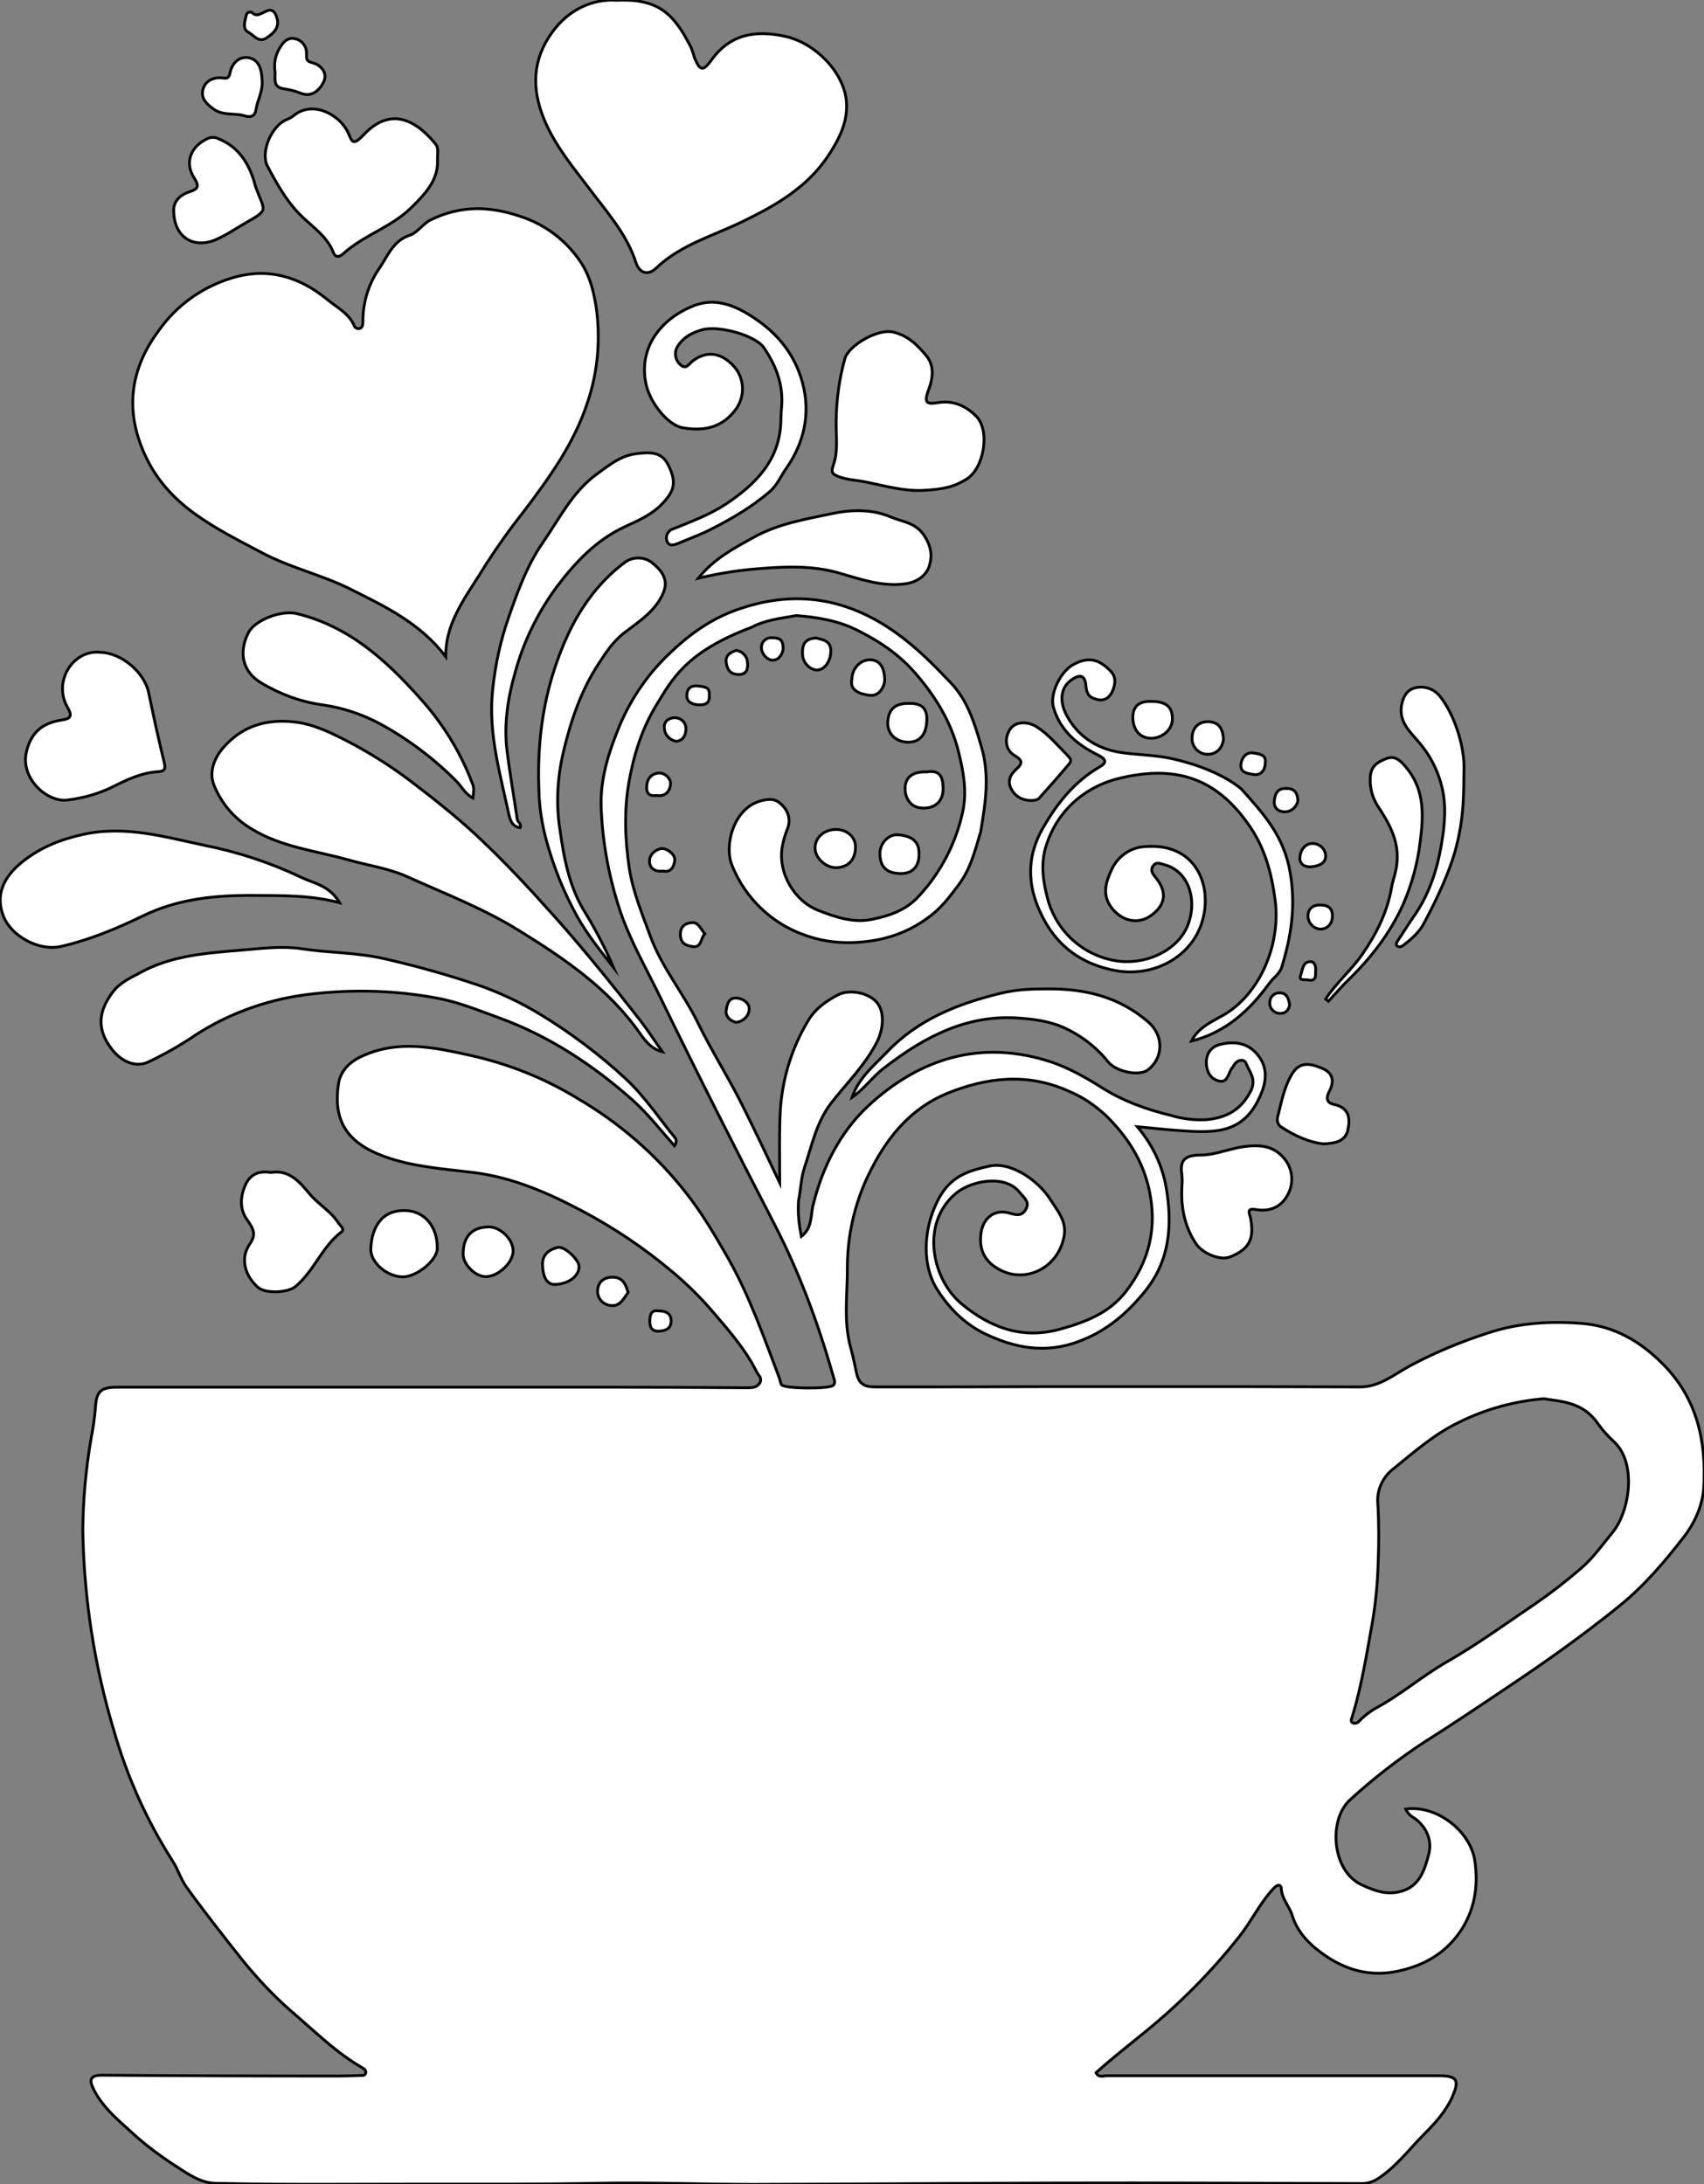 <?xml version="1.0" encoding="utf-8"?>
<!-- Generator: Adobe Illustrator 24.1.0, SVG Export Plug-In . SVG Version: 6.00 Build 0)  -->
<svg version="1.1" id="图层_1" xmlns="http://www.w3.org/2000/svg" xmlns:xlink="http://www.w3.org/1999/xlink" x="0px" y="0px"
	 viewBox="0 0 607.1 778.1" style="enable-background:new 0 0 607.1 778.1;" xml:space="preserve">
<rect x="0" y="0" width="607.1" height="778.1" fill="#808080" stroke="none"/>
<style type="text/css">
	.st0{fill:#FFFFFF;stroke:#000000;stroke-miterlimit:10;}
</style>
<g>
	<path id="XDAA6B7M2Gra4OT11" class="st0" d="M500.8,644.5c10.9-1.6,22.9,7.7,24.6,18.1c1.5,9.6-0.1,18.5-5.7,26.3
		c-5.4,7.4-12.8,11.5-22,13.4c-9.3,1.9-17.4-0.3-24.8-5.1c-5.4-3.6-10.5-8.2-12.5-14.8c-1-3.3-3.7-5.8-3.9-9.6
		c-0.1-1.4-1.2-1.7-2.7-0.1c-4.8,5.1-7.8,11.5-12.1,17c-10,12.7-21.4,24.2-34,34.4c-5.8,4.7-11.6,9.3-17.2,14.3
		c0.9,1.9,2.6,1.1,3.9,1.1c39.3,0,78.7,0,118,0c6.5,0,7.7,1.3,5.2,7.1c-2.3,5.5-6.4,9.9-10.6,14.1c-5.2,5.3-9.7,11.3-16,15.4
		c-1.9,1.3-4.2,1.9-6.6,1.8c-35.8-0.1-71.6-0.3-107.4-0.2c-36.2,0.1-72.3,0.4-108.5,0.5c-18.6,0-37.3-0.8-55.9-0.4
		c-21,0.4-41.9,0.3-62.9,0.3c-24.3,0-48.6,0.3-72.9-0.3c-5.1-0.1-9.4-3-13.5-5.7c-5.2-3.3-10.1-6.9-14.7-10.9
		c-5.6-5.2-11.8-9.9-15.3-17c-1.6-3.2-1.2-4.9,3-4.9c28,0.2,56,0.3,84,0.3c2.7,0,5.3-0.1,8-0.2c0.8,0,1.8,0.1,2-0.9
		s-0.6-1.5-1.3-1.9c-8.7-5-16-12.1-23.5-18.6c-7-5.9-13.4-12.6-19.2-19.8c-6.8-8.6-13.6-17.2-20-26.1c-2-2.9-2.9-6.2-4.8-9.1
		c-9.2-14.4-16.2-30-20.9-46.4c-7-23.2-10.7-47.3-11.1-71.5c0.1-11,1.1-22,3-32.9c0.7-3.5,1.2-7.1,1.5-10.6c0.3-6,1.9-7.4,7.9-7.4
		c59,0,117.9,0,176.9,0c15.9,0,31.8,0.1,47.7,0.2c1.7,0,3.4-0.2,4.3-1.9c0.8-1.7-0.7-2.6-1.3-3.9c-3.9-7.9-9.7-14.4-15.3-21
		c-4.6-5.4-9.6-10.3-15-14.8c-9.9-8.3-20.6-15.5-32-21.5c-12.1-6.4-24.7-11.9-38.6-13.6c-10.7-1.3-21.5-2-31.7-5.7
		c-12.8-4.7-18.4-12.3-16.3-25.9c0.6-4.1,3.5-7.6,8.1-9.7c13.2-6.2,26.2-3.2,39.4-0.3c13.2,3,25.8,8,37.3,15
		c15,8.7,28.2,20.1,38.9,33.7c5.6,7.1,10.3,15,14.8,22.9c7.9,13.8,13,28.6,18.6,43.3c0.2,0.8,0.4,1.6,0.7,2.3
		c1.1,1.5,17.2,1.6,18.5,0.2c0.8-0.9,0.4-1.8,0.1-2.8c-5.3-18.6-11.9-36.7-20.8-54c-14-27.1-27.8-54.3-41.1-81.7
		c-4.9-10.1-10.6-19.9-14.2-30.6c-3.9-11.7-6.2-24-6.7-36.3c-0.5-10.7,2.8-20.4,6.6-29.7c4.3-10.1,10.6-19.1,18.7-26.5
		c7.2-6.8,15.1-12.1,24.3-15.1c19.9-6.7,38.2-3.7,55.5,8.7c7.3,5.2,13.5,11.5,19.5,17.8s8.5,14.6,10.9,22.9
		c2.9,10.1,1.5,19.3-0.3,30.1c-2.5,8.5-3.8,13.3-7.7,18.7c-3.4,4.6-6.6,8.8-11.3,12.1c-5.7,4.2-12.4,6.9-19.4,8
		c-8.4,1.3-16.3,0.9-24.1-1.9c-11.9-4.1-21.4-13.2-26.1-24.9c-2.9-7.1,0.5-20.4,10.3-23c3.1-0.8,5.2-0.9,7.5,1.5
		c2.4,2.2,3.2,5.6,1.9,8.6c-0.8,2-1.4,4.1-1.8,6.2c-1.6,9.3,4.2,19.4,13,22.8c6.2,2.4,12.4,4.5,19.1,3.1c6.3-1.3,12.2-3.3,16.8-8.5
		c7.7-8.4,13-18.7,15.4-29.8c1.6-7.4,0.2-14.4-1.5-21.4c-2.6-10.4-7.9-19.2-14.9-27.4c-5.9-7-12.9-11.7-20.8-15.7
		c-7-3.6-14.5-4.8-22.1-5.4c-6.3,1.1-11,1.6-16,4.2c-23.4,8.8-28.3,18.6-33.8,27.6c-5.3,8.7-8.2,18.1-9.9,28
		c-1.7,10.1-1.3,20.1,0.2,30.2c1.3,8.5,4.7,16.5,7.6,24.5c4.1,11,11.7,20.1,16.8,30.5c4.9,10.1,11,19.6,16,29.7
		c4.5,9,8.8,18.1,13.2,27.4c0-7.9-0.2-15.7,0.1-23.6c0.4-12.1,3.8-23.9,10.1-34.3c2.5-4.2,6.4-6.9,10.6-9.1
		c4.1-2.1,10.7-0.7,13.6,2.5c3,3.2,2.7,9.3,0.3,14.2c-4.2,8.3-10.8,14.7-16.4,21.9c-5.2,6.8-6.8,14.9-9.4,22.7
		c-1.4,4.1-1.3,7.8-2.2,12c-0.3,5.3,0.2,8.4,1,12.8c3.9-3,3.3-7.4,4.1-10.8c3.3-13.7,9.6-26.2,19.6-35.6
		c18.5-17.2,40.6-24,65.5-15.7c6.2,2.1,12.2,5.5,17.9,9.1c7.6,4.8,16,7.8,24.7,9.9c4,1.2,8.1,1.7,12.3,1.5
		c7.2-0.6,12.6-3.4,16.1-10.4c2-4.2-0.6-6.6-1.7-9.6c-0.6-1.6-2.5-1.5-3.8-0.2c-0.5,0.5-0.7,1.1-1.1,1.6c-1.6,1.8-1.5,5.9-5.2,4.7
		c-2.6-0.8-4-3.1-4.1-6.2c-0.1-3.6,1.8-5.9,4.8-6.7c4.5-1.1,9.2-0.9,12.8,2.9c3.9,4.2,4.2,8.9,2.1,14.2
		c-5.8,14.6-15.9,14.5-28.8,13.6c-4.9-0.3-9.8-0.9-15.5-1.4c5.3,6.2,8.9,13.7,10.3,21.7c2.2,13.1,1.4,25.6-7.3,36.6
		c-6.4,8-13.8,14.4-23.6,18.1c-12,4.6-23.2,2.5-34.2-2.9c-6.9-3.5-12.1-8.7-16.3-15.2c-6.2-9.5-5-23.7,1-33.8
		c4.4-7.4,10.9-9,17.5-10.5c7.6-1.6,17.3,5.1,21.6,11.9c2.8,4.4,6.1,8,4.8,13.7c-2.3,10.6-13.1,16-22.1,11.7
		c-5.3-2.5-8.3-6.7-7.4-13.3c0.7-5.3,4.6-8.7,9.9-7.3c2.4,0.7,4.6,1.4,6.1-1.3c1.5-2.7-0.7-4.1-2.2-6c-5.1-6.5-17.1-4.3-22.7,0.3
		c-12.9,10.8-8.5,30.8,2.1,39.5c9.7,8,21,12.7,34.7,9c9.4-2.6,17.9-5.8,23.9-13.7c8.1-10.6,11-22.3,8.2-35.7
		c-2.3-10.8-7.9-19.4-15.6-26.9c-3.9-3.6-8.3-6.6-13.2-8.6c-14.6-6.6-29.2-4.9-43.2,0.8c-12.3,5-20.8,14.8-26.8,26.5
		c-5.7,10.8-8.7,22.8-8.8,35c0.1,9.8-1.5,19.6,1.2,29.2c0.8,3,1.5,6.1,2.1,9.1c1.1,4.9,4.2,4.8,7.7,4.8c19.8,0,39.6,0,59.5-0.1
		c23.8,0,47.6,0,71.4,0c13.6,0,27.3,0.1,40.9,0.1c6.8,0,12.1-4.5,17.6-7.5c9-4.8,18.4-8.7,28.1-11.8c10.9-3.6,22.2-4.2,33.4-3.3
		c11.2,0.9,20.7,6.4,28.5,14.3C604.6,498,608,513.5,607,530c-0.4,6.3-3.2,12.6-7.2,17.7c-6.9,8.9-14.2,17.5-23.2,24.7
		c-12.4,10-25.4,19.3-38.6,28.1c-10.1,6.8-20.2,13.6-30.5,20.1c-9.3,6.1-18.2,13-26.4,20.5c-7.9,7-6.7,25.3,3.9,30.3
		c5.4,2.6,10.1,4,15.4,2c5.6-2.1,7.3-7.7,8.6-12.7c1.3-4.8-0.5-9.2-4.4-12.5C503.3,647.3,501.8,646.6,500.8,644.5z M550,498.3
		c-10.5,0.9-20.8,3.7-30.2,8.4c-8.8,4.2-16,10.6-23.4,16.6c-3.9,3-6,7.8-5.5,12.6c0.4,7,0.4,14,0.1,21c-0.2,6.8-0.8,13.5-1.9,20.2
		c-2.1,11.6-3.9,23.4-7.4,34.7c-0.3,0.8-0.6,1.7,0.5,2.1c0.6,0.1,1.3,0,1.8-0.5c1.7-1.8,3.6-3.3,5.7-4.6
		c9.1-4.8,16.8-11.6,25.7-16.7c11-6.3,21.3-13.8,31.8-20.9c5.5-3.8,10.8-7.9,15.9-12.3c4.3-3.6,7.9-8.7,11.6-13.2
		c5.9-7.4,8.6-24.6,0.2-32.2c-2.2-2-4.1-4.2-5.8-6.6C563.8,499.4,556.1,499.3,550,498.3z"/>
	<path id="XFF00FFM2Gra3Co7_5_" class="st0" d="M158.8,233.9c-9.2-12-21.6-17.8-33.7-23.9c-10.3-5.2-21.7-7.7-31.8-13.1
		c-7.9-4.2-16-8.2-23.4-13.5c-9.2-6.5-15.8-14.4-19.7-24.8c-5.6-14.8-2.9-28.4,6.4-40.9c6.3-8.9,15.4-15.4,25.8-18.6
		c12.9-4,24.2-0.6,34.2,7.6c3.5,2.9,7.9,5,9.7,9.6c0.3,0.5,0.9,0.8,1.6,0.8c1.2-0.2,1.4-1.4,1.4-2.3c-0.1-6.8,1.9-13.4,5.7-19
		c3.1-4.4,4.9-10,11-12c2.8-0.9,4.6-4.1,7.5-5.5c10.5-5.1,20.7-5,31.9-1.2c8.3,2.7,15.5,7.9,20.6,15c4.1,5.5,5.7,12,6.6,18.8
		c1.3,10.8,0.3,21.8-3.2,32.2c-4.7,14.7-13.7,27.1-23,39.4c-4.7,5.9-9,12-13.1,18.3c-3,5-6.5,9.9-9.3,15
		C161.1,221.1,158.8,226.7,158.8,233.9z"/>
	<path id="XFF00FFM2Gra3Co7_4_" class="st0" d="M219.8,0.1c15.1-0.7,20.4,5.2,26.2,16.4c0.7,1.3,1,2.8,1.5,4.2
		c1.8,4.5,3,4.8,5.9,0.8c6.7-9.4,15.7-10.8,26.1-8.6c10.5,2.2,20.7,12.2,22,22.6c0.9,7.6-2.6,14.3-6.7,20.4
		c-7.5,11-18.4,17.3-30.2,23c-10.4,5.1-22,8.2-30.8,16.6c-2.7,2.6-5.9,2.1-7.2-1.9c-3.4-10.5-10.7-18.4-17.1-27
		c-5.5-7.2-11.3-14.3-15.1-22.8c-4.6-10.4-5.2-20.6,1.1-30.5C201.8,3.3,211.3-0.5,219.8,0.1z"/>
	<path id="XFFCC00M2Color2_5_" class="st0" d="M236,374.7c-3.7-0.9-5.9-3.6-7.9-6.4c-11.2-16.1-26.9-26.7-43.2-36.8
		c-12.7-7.9-26.6-13.2-40.1-19.3c-6.5-2.9-13.9-3.9-20.8-5.9c-11.5-3.2-23.7-4.5-34.2-10.9c-6.2-3.6-11-9.2-13.6-15.8
		c-1.8-4.5,0.1-9.5,3.3-13.2c6.9-7.9,15.5-10.3,25.4-9.2c6.4,0.7,12.3,3.5,18,6.4c8,4.1,15.7,8.9,22.9,14.3
		c8,6.1,15.9,12.3,23.3,19.1c10.2,9.4,19.6,19.6,28.9,30c10.5,11.8,20.3,24,30,36.4C230.8,367,233.3,370.9,236,374.7z"/>
	<path id="XFFCC00M2Color2_4_" class="st0" d="M240.3,408.2c-4.9-5.5-9.4-11.3-14.7-16.1c-14.2-12.6-29.9-23-47.8-29.5
		c-7.2-2.6-14.4-5.6-22-7c-14.4-2.7-29.1-3.2-43.7-1.6c-15.1,1.5-29.7,6.5-42.4,14.7c-5.4,3.7-11.1,6.9-17,9.7
		c-4.7,2.1-9.8-0.5-13-4.8c-5.5-7.2-4.5-13.6,0.5-20.2c2.5-3.3,6.2-5,9.6-6.8c11.5-6.4,24.4-7.1,37.3-8.2c6.9-0.6,13.7-1.4,20.4-0.4
		c9.7,1.5,19.5,1.3,29.2,3.5c11.5,2.6,22.9,5.8,34.1,9.6c7.7,2.7,15,6.2,21.9,10.4c10.8,6.6,20.9,14.2,30.2,22.8
		c6.8,6.3,12,14.2,17.8,21.3C240.9,406.3,241.2,406.9,240.3,408.2z"/>
	<path id="XF37FFFM2Gra4OT19_6_" class="st0" d="M121,321.6c-10.7-2.8-20.6-2.5-30.4-2.6c-13.6-0.1-27,1.1-39.7,7.3
		c-9.3,4.5-19.1,8.6-29.3,10.9c-7.8,1.7-17.5-3.7-20.3-10.6c-2.9-7.2-0.7-13.9,7.2-20c6.2-4.8,13.2-7.6,21-9.3
		c15.1-3.4,29.2,0.9,43.6,3.9c11.9,2.4,23.4,6.2,34.3,11.4C111.7,314.7,117.4,315.4,121,321.6z"/>
	<path id="XFFCC00M2Color2_3_" class="st0" d="M424.5,370.9c2.3-4.7,7-6.8,11.1-9.1c13.1-7.4,20.8-25,18.7-41.2
		c-1.3-9.9-3.8-18.9-9.5-26.9c-11.8-16.8-26.1-21-45.3-16.6c-12.5,2.8-23.2,11.5-27.1,25.3c-1.7,6.2-0.6,12.6,1.1,18.7
		c3.5,11.7,13.7,20.2,25.8,21.4c10.3,0.9,20.5-4.5,23.8-12.7c3.7-9.1,0.4-19.4-8.1-21.7c-1.5-0.4-3-1.2-4.1,0.3
		c-1.2,1.6-0.3,2.8,0.9,4.3c4.1,5,3.5,9.6-1.5,13.3c-4.5,3.4-10,2.3-13.7-1.9c-4.3-5-2.7-9.7-0.4-14.6c2.2-4.6,6.8-7.7,11.9-7.9
		c19.6-1.5,24.9,16.7,19.1,29.7c-4.9,10.9-17.5,16.7-29.6,14.5c-14.1-2.6-23-10.6-28-23.2c-3.6-9.1-3.3-18.3,1.8-27.3
		c5.1-9,11.3-16.8,20.4-22.1c2.5-1.4,2.4-2.7-0.4-4.1c-7.5-3.7-13.7-8.7-16.1-17.2c-1.3-4.6,2.3-12.4,7-15.1
		c5.3-2.9,9.1-2.2,13.5,2.4c2,2.2,1.5,4.7,0.6,6.9c-0.9,2.1-2.6,3.8-5.5,3.1c-2.7-0.6-3.8-1.9-4-4.8c-0.3-3.9-2.1-4.4-5.3-2.1
		c-3.5,2.5-4.2,7-2,11.7c3.9,8.1,11.1,12.7,19.3,14c6.2,1,12.6,0.9,18.8,2.3c8.4,1.9,18,5.4,24.5,10.7c7.8,8.8,15.3,16.7,17.5,30.1
		c2,11.9,0.3,22.4-3,33.3c-0.7,2.5-3,3.9-4.4,5.8C445.3,359.9,436.7,367.8,424.5,370.9z"/>
	<path id="XFF99FFM1Color9_5_" class="st0" d="M329,174.7c-7.4,0.4-14.6-1.9-21.7-3.2c-2.7-0.5-5.5-0.6-8.2-1.6
		c-2.1-0.8-3.3-1.2-2.2-4.2c1.8-5,0.9-10.5,1-15.8c0.1-7.5,1.1-14.9,3.1-22.1c1.3-4.7,11.7-10.8,17.2-9.5c5.4,1.3,8.6,4.6,11.8,8.4
		c3.1,3.7,2.3,8.4,0.8,12.3c-1.8,4.8-0.4,5.1,3.7,4.4c5.3-0.8,9.8,1.3,13.4,5c5,5.3,2.6,18.7-3.7,22.4
		C339.9,173.4,336.4,174.3,329,174.7z"/>
	<path id="XFF99FFM1Color9_4_" class="st0" d="M155.9,57.7c0,6.8-4.7,11.7-9.4,16.3c-7,6.9-16.8,9.7-24.1,16.3
		c-1.1,1-2.7,1.9-3.6-0.3c-2-5.2-6.4-8.4-10.2-11.9c-5.9-5.3-9.7-12.1-13.3-18.9c-2.6-5,1.4-14.2,6.6-16.5c0.9-0.3,1.8-0.8,2.6-1.4
		c6.9-5.8,16.3-0.4,19.3,5.5c1.6,3.2,1.5,5.7,5.7,1.3c9.2-9.9,18.2-5.9,25.5,3C156.6,52.8,155.7,55,155.9,57.7z"/>
	<path id="XF37FFFM2Gra4OT19_5_" class="st0" d="M168.5,284.3c-2.9-1.5-4.1-4.3-6.2-6.3c-8-8-17.1-14.8-27-20.2
		c-6.4-3.4-13.3-5.7-20.5-6.7c-7.7-1.1-15.1-3.8-21.7-7.8c-6.5-3.8-8.3-10.6-4.6-17.9c2.4-4.6,11.8-8.1,17.2-6.8
		c18.5,4.5,31.7,16.4,43.9,30.1c7.8,8.6,14.1,18.6,18.3,29.4C168.9,280.5,168.9,280.5,168.5,284.3z"/>
	<path id="XF37FFFM2Gra4OT19_4_" class="st0" d="M278.4,145.8c0.9-8.2-1.7-15.3-6.3-22c-3-4.3-16-8-22-6.3c-3.5,1-6.5,2.6-8.5,5.6
		c-1.5,2.1-1.2,5.1,0.8,6.8c2,2,3.1-0.3,4.5-1.4c4.8-3.5,9.7-3,14.1,1.5c4.3,4.3,4.7,11,1.1,15.9c-4.8,6.5-11.4,7.8-18.8,6.5
		c-5.4-0.9-11.3-8.7-12.9-14.6c-3.6-14.2,5.7-24.7,17.1-29c7.7-2.9,14.9,0.2,21.5,4.7c8.4,5.6,14.3,13.2,16.9,22.8
		c3,11.1,0.6,21.6-6,30.9c-1.8,2.6-3,5.6-5.6,7.9c-6.3,5.4-13.4,9.6-20.7,13.3c-3.8,2-7.8,3.4-11.8,5.1c-1.6,0.7-3.5,1.3-4.2-0.8
		c-0.6-1.8,0.4-3.7,2.2-4.3h0.1c6.4-2.6,12.9-5,18.7-8.8c10.6-7.1,19.1-15.5,19.6-29.3C278.2,148.8,278.3,147.3,278.4,145.8z"/>
	<path id="XFF00FFM2Gra3Co7_3_" class="st0" d="M35.8,232.4c7.5,0.2,15.7,7.1,17.2,14.5c1.7,8.3,3.5,16.5,5.5,24.7
		c0.5,2.1,0.4,3.1-2,3.3c-5.7,0.3-11,2.7-15.9,5.2c-5.2,2.6-10.7,4.2-16.5,4.9c-7.2,1-16.9-7.6-14.7-17.1
		c1.7-7.2,5.9-10.4,12.7-11.4c3.1-0.5,3.8-1.4,1.9-4.6C18.8,242.7,26.1,231.3,35.8,232.4z"/>
	<path id="XF37FFFM2Gra4OT19_3_" class="st0" d="M185.3,294.9c-2.9-0.5-3.5-2.7-4-4.7c-3.1-14.6-7.4-29-5.8-44.2
		c0.9-9,2.8-17.8,5.8-26.3c3.2-9.2,6.5-18.3,12.1-26.4c5.9-8.5,10.5-18,19.1-24.3c4.4-3.2,8.7-6.8,14.5-7.4
		c4.3-0.5,8.5-0.8,10.9,3.7c3.3,6.4,2.5,9.5-2,14.2c-3.8,4-8.7,6-13.4,8.2c-10.2,4.8-17.4,12.5-24.1,21.3
		c-6.8,9.2-11.9,19.6-14.9,30.7c-2.5,8.7-4,18.1-2.9,27.4c1,8.3,2.5,16.6,3.7,24.9C184.4,292.9,185.9,293.3,185.3,294.9z"/>
	<path id="XF37FFFM2Gra4OT19_2_" class="st0" d="M218.6,344.7c-4.6-5.9-9.2-11.5-12.9-18.1c-4.9-8.8-8.6-18.1-11.2-27.8
		c-1.5-5.7-2.4-11.6-2.5-17.5c-0.7-17.9,1.8-35.1,8.8-51.7c4.8-11.5,11.6-21.5,21.6-29.1c2.8-2.2,6.8-2.3,9.7-0.2
		c3.1,2.5,6.3,5.7,4.3,10.7c-2.7,6.6-8.6,10.3-13.8,14.3c-4,3-6.6,7-9.1,10.8c-6.5,9.8-10.2,20.8-12.9,32.3
		c-2,8.7-2.5,17.7-1.2,26.6c1.5,10.5,3.3,21.2,9.5,30.8C212.5,331.8,215.8,338.1,218.6,344.7z"/>
	<path id="XF37FFFM2Gra4OT19_1_" class="st0" d="M248.8,206c5.4-6.8,12.5-10.6,19.6-14.5c8.7-4.9,18.5-6.5,27.9-8.5
		c6.6-1.4,14.1-1.8,21.1,1.2c4.3,1.8,8.9,1.9,12,6.8c2.4,3.7,2.8,7.1,1.7,10.6c-1.2,3.8-4.8,5.9-8.7,6.4c-8.2,1.1-15.9-1.7-23.6-3.9
		c-10.2-2.9-20.5-2.2-30.9-1.3C261.5,203.4,255.1,204.5,248.8,206z"/>
	<path id="XFFCC00M2Color2_2_" class="st0" d="M303.6,390.9c2.3-6.9,7.8-11.3,12.5-16.2c11.1-11.6,25.3-17.2,40.7-20.9
		c5.8-1.4,11.4-1.5,17.2-1.5c13,0,25,3,35.1,11.8c5.6,4.8,5.5,12.8-0.2,17.1c-2.9,2.2-11,0.8-14.1-2.9c-4.3-5.4-9.9-9.6-16.2-12.4
		c-4.7-2-9.5-2.7-14.4-3.1c-19-1.8-34.5,6.3-49,17.5C310.9,383.5,308,387.9,303.6,390.9z"/>
	<path id="XFF00FFM2Gra3Co7_2_" class="st0" d="M421.1,422.6c0.1-1.3,0.1-2.7,0-4c-0.9-5.3,1.1-7.1,6.6-7.1c5.8,0,11.3-2.8,17.3-3.2
		c4.8-0.4,8.6,0.3,11.8,3.6c3.4,3.4,4.4,8.5,2.4,12.9c-2.1,4.8-6.4,7.1-11.8,6.1c-3.3-0.6-2.3,1.3-1.9,2.8
		c1.5,7.6-0.3,11.3-7.3,14.1c-3.4,1.4-9.8-1.3-12-4.6C421.8,436.7,420.7,429.6,421.1,422.6z"/>
	<path id="XFF00FFM2Gra3Co7_1_" class="st0" d="M96.5,417.7c6.4-1.1,10.2,3.3,13.6,7.4c3.2,3.9,7.7,6.3,10.4,10.5
		c0.7,1.1,2.5,2.3,1.1,3.3c-6.9,5.3-9.7,13.9-16.3,19.4c-2.9,2.4-10.9,2.6-13.4,0.3c-4.9-4.3-6.2-10.5-3.1-15.1
		c2.4-3.5,1.9-5.2-0.8-9c-2.7-3.8-2.4-8.2-0.6-12.3C89.1,418.3,92.3,417,96.5,417.7z"/>
	<path id="XFF99FFM1Color9_3_" class="st0" d="M61.9,75.4c-0.3-3.1,1.8-5.9,5.7-7.1c3.1-1,3.4-2,1.6-4.9c-3.4-5.2-1.5-10.8,4.1-13.7
		c1.4-0.9,3.2-1,4.7-0.2c6.5,2.7,10.1,7.8,12.2,14.1c0.4,1.1,0.6,2.2,1,3.3c3.3,8.9,4.8,7.6-4.7,13.1c-3.4,2-6.6,4.2-10.4,5.7
		C68.8,88.4,62.1,84.5,61.9,75.4z"/>
	<path id="XFFCC00M2Color2_1_" class="st0" d="M518.3,303.7c-2.5,8.4-6.7,17.2-10.8,24.9c-1.8,3.6-4.7,6-7.7,8.3
		c-0.5,0.4-1.2,0.5-1.8,0.3c-0.9-0.6-0.5-1.3,0-2.1c1.8-2.6,3.4-5.3,5.2-7.9c5.8-8,8.8-17,10.4-26.7c1.2-7.1,1.8-13.9-0.1-21
		c-1.5-5.6-4.2-10.7-8-15.1c-3.4-4-7.5-7.6-6-13.9c0.7-3.1,2.4-5,4.9-5.5c3.2-0.7,6.4,0.4,8.5,2.9c5.1,6.3,8.7,17.3,8.7,25.4
		C521.4,281,522,290.7,518.3,303.7z"/>
	<path id="XFFCC00M2Color2" class="st0" d="M472.3,355.9c3.8-5.8,9.2-10.3,13.1-16c5-7.2,8.9-15,10.4-23.8c0.5-2.9,1.7-5.6,1.9-8.7
		c0.8-8-2.9-14.3-7-20.5c-1.8-2.9-2.7-6.4-2.5-9.9c0.1-3.8,2.4-5.5,5.6-6.7c3.1-1.2,4.8,0.4,6.7,2.5c7,8,6.8,17,5.5,26.9
		c-0.9,7.8-3,15.4-6.1,22.5c-4.6,10.2-11.3,18.9-19.3,26.7c-2.6,2.5-4.9,5.2-7.3,7.8C473,356.5,472.6,356.2,472.3,355.9z"/>
	<path id="XFF00FFM2Gra3Co7" class="st0" d="M471.3,407.5c-4.9-0.6-9.9-2.8-14.5-5.8c-1.4-0.7-2-2.3-1.6-3.8
		c1.4-5.4,2.3-10.9,5.4-15.7c2.4-3.6,5.6-3.8,10.9-1.4c4.1,1.9,3.5,5.4,2.1,8c-1.6,3-0.3,4.3,1.8,4.7c5.1,1.1,5.7,4.7,4.9,8.6
		C479.6,406.5,475.9,407.4,471.3,407.5z"/>
	<path id="XE79CFFM2Gra6OT17_4_" class="st0" d="M155.8,444.8c-0.1,4.2-7.2,10-12.2,10.1c-5.7,0-11.8-5.2-11.5-10.2
		c0.4-7.2,3.7-14,12.9-13.4C151.4,431.7,155.9,437.1,155.8,444.8z"/>
	<path id="XF37FFFM2Gra4OT19" class="st0" d="M367.7,285.2c-3.6,0-6-1.5-7.4-4.1c-1.5-2.8-0.4-5.1,1.8-7.1c1.9-1.7,2.6-2.9-0.4-4.7
		c-3.5-2-3.9-5.8-2.1-9.1c1.7-3.1,6.1-3.5,9.7-1.3c4.4,2.8,7.6,6.8,11.2,10.4c0.7,0.7,1.4,1.6,0.6,2.6c-3.6,4.3-7.3,8.5-11,12.6
		C369.4,285.1,368.2,285.1,367.7,285.2z"/>
	<path id="XFF99FFM1Color9_2_" class="st0" d="M93.4,29.1c0.2,3.6-1.7,6.6-2.2,10c-0.3,2-1.5,3-4.3,2.1c-3.5-1-7.5,0.1-10.9-2.4
		c-2.3-1.7-4.3-3.6-3.8-6.4c0.5-3,2.9-4.7,6.2-4.7c1.4,0,3,0.9,3.5-1.5c0.7-3.8,3.4-6.3,6.9-5.6C92.7,21.5,93.3,25.5,93.4,29.1z"/>
	<path id="XE79CFFM2Gra6OT17_3_" class="st0" d="M174.2,437.1c4.1,0,8.6,4.4,8.6,8.5c0.1,4.2-5.5,9.4-9.9,9.2
		c-3.7-0.1-7.9-4.4-7.9-8C165,440.5,168.2,437.1,174.2,437.1z"/>
	<path id="XFF99FFM1Color9_1_" class="st0" d="M97.9,24.8c-0.3-2.8,0.4-5.7,2-8.1c1.1-1.8,2.7-3.5,5.2-2.9c2.4,0.5,4.1,2.6,4.1,5
		c0.1,1.9-0.5,2.9,2.2,3.6c2.8,0.7,5.5,3.5,3.9,6.8c-1.4,2.9-4.2,5.6-8.2,4c-2-0.8-4-1.3-6.2-1.6C96.7,30.9,98.4,27.2,97.9,24.8z"/>
	<path id="XE79CFFM2Gra6OT17_2_" class="st0" d="M330.2,256.7c-0.2,5.2-2.7,7.9-7,7.7c-4.3-0.2-7.2-3.3-6.9-7.3
		c0.3-4.6,2.8-6.7,8-6.5C328.5,250.6,330.4,252.5,330.2,256.7z"/>
	<path id="XE79CFFM2Gra6OT17_10_" class="st0" d="M297.9,295.5c3.9,0,6.9,2.7,6.9,6.2c0,4.7-2.8,7.5-7.2,7.4
		c-3.5-0.1-7.2-3.5-7.2-6.9C290.3,298.5,293.5,295.5,297.9,295.5z"/>
	<path id="XE79CFFM2Gra6OT17_9_" class="st0" d="M320.8,311.2c-5-0.1-7.3-2.4-7.3-7.2c0-3.6,3.1-6.9,6.5-6.6
		c3.6,0.3,7.1,1.5,7.4,5.8C327.8,308.6,325.2,311.3,320.8,311.2z"/>
	<path id="XE79CFFM2Gra6OT17_8_" class="st0" d="M410.4,249.9c5.1,0,7.4,2,7.3,6.4c-0.1,3.6-3.5,6.7-7.6,6.7c-3.9,0-6.4-2.9-6.5-7.3
		C403.6,251.1,406.4,249.7,410.4,249.9z"/>
	<path id="XE79CFFM2Gra6OT17_7_" class="st0" d="M330.2,275c5-0.9,5.9,2.3,5.8,6.5c-0.2,4.2-3.2,6.9-8.2,6.3
		c-3.2-0.4-5.1-3.1-5.3-6.2C322.2,277,325,274.8,330.2,275z"/>
	<path id="XE79CFFM2Gra6OT17_6_" class="st0" d="M197.3,457.6c-3-0.3-3.9-3.6-4-6.9c-0.2-3.6,2.3-5.7,5.6-6.3
		c2.3-0.4,7.4,4.4,7.4,6.8C206.4,454.5,202.6,457.6,197.3,457.6z"/>
	<path id="XE79CFFM2Gra6OT17_5_" class="st0" d="M303.5,242c0.1-4.3,3.6-7.4,7.2-6.9c3.7,0.5,4.4,4.3,4.5,6.7c0.1,2.8-2,6.4-5.4,5.9
		C306.6,247.3,302.6,246.1,303.5,242z"/>
	<path id="XE79CFFM2Gra6OT17_1_" class="st0" d="M435.9,263.1c-0.2,3.2-2.3,5.4-5.1,5.6c-3.1,0.3-5.8-2-6.1-5.1c0-0.2,0-0.4,0-0.6
		c0-3.1,1.8-6,5.9-5.9C434.4,257.3,435.6,259.7,435.9,263.1z"/>
	<path id="XFF99FFM1Color9" class="st0" d="M89.7,4.4C91.4,6.2,93,4.8,94.8,4c2.8-1.3,3.6,1.3,4,2.9c0.7,3.2-1.6,5.2-4,6.7
		c-2.7,1.7-4.4-1.1-6.3-2.1c-2.2-1.2-1.3-3.8-0.8-5.9c0.1-0.8,0.8-1.4,1.5-1.3C89.5,4.3,89.6,4.4,89.7,4.4z"/>
	<path id="XE79CFFM2Gra6OT17" class="st0" d="M290.9,227.3c2.5,0.7,5.3,1,5.1,5c-0.2,3.5-2.2,6.3-4.9,6.4c-2.3,0-5.2-2.4-5.2-5.9
		C285.8,229.4,287,227.4,290.9,227.3z"/>
	<path id="XE79CFFM2Gra6OT17_26_" class="st0" d="M223.8,460.4c-1.5,2.1-2.9,5.1-6.1,4.7c-2.8-0.2-4.9-2.5-4.8-5.3
		c0.2-3.1,2.2-4.9,5.7-4.8C221.9,455.2,222.9,457.5,223.8,460.4z"/>
	<path id="XE79CFFM2Gra6OT17_25_" class="st0" d="M467.3,308.8c-2.3,0.2-4.2-0.8-4.2-3.1c0.1-2.6,1.7-5.1,4.3-5.2
		c2.6-0.1,4.8,1.8,4.9,4.4c0,0.1,0,0.1,0,0.2C472.2,307.7,469.7,308.5,467.3,308.8z"/>
	<path id="XE79CFFM2Gra6OT17_24_" class="st0" d="M470.6,322.4c2.4,0.1,4.1,1,4.1,3.8c0.1,3.1-2.1,4.9-4.4,4.8
		c-2.4-0.2-4.2-2.2-4.3-4.6C466,323.7,467.8,322.3,470.6,322.4z"/>
	<path id="XE79CFFM2Gra6OT17_23_" class="st0" d="M251.1,332.7c-1.6,1.6-1,5.1-4.5,4.5c-2.5-0.4-4.2-1.3-4.2-4.4
		c0-3.2,2.4-4.1,4.4-4.1C248.8,328.6,249.8,331.1,251.1,332.7z"/>
	<path id="XE79CFFM2Gra6OT17_22_" class="st0" d="M462.4,285.3c-0.4,2.1-2.1,3.7-4.2,3.9c-2,0.2-4.4-0.8-4.2-3.7
		c0.2-2.4,0.9-4.6,4-4.6C460.5,280.8,462.3,281.7,462.4,285.3z"/>
	<path id="XE79CFFM2Gra6OT17_21_" class="st0" d="M234,283.4c-2.4,0.3-3.8-0.5-3.6-3.2c0.1-3,2-4.8,4.6-4.8c1.9,0,4,1.9,3.9,3.8
		C238.8,281.6,237.3,283.9,234,283.4z"/>
	<path id="XE79CFFM2Gra6OT17_20_" class="st0" d="M236.2,310.3c-3,0.4-4.9-1.1-4.8-3.7c0.1-2.5,2.7-4.3,4.6-4.3c1.6,0,4.5,2,4.4,4
		C240.3,308,239.4,311.1,236.2,310.3z"/>
	<path id="XE79CFFM2Gra6OT17_19_" class="st0" d="M262.2,364.2c-2.2-0.5-3.7-2.2-3.5-4.1c0.3-2,0.8-5,4.1-4.5c2.3,0.3,4.4,2,4.1,4.2
		C266.7,362.1,264.7,364,262.2,364.2z"/>
	<path id="XE79CFFM2Gra6OT17_18_" class="st0" d="M240.9,264.1c-2.3-0.4-4.1-2.3-4.2-4.7c-0.3-2.6,1.9-3.7,3.7-3.7
		c2.2,0,4,1.7,4,3.9c0,0.1,0,0.2,0,0.2C244.3,261.7,243.6,263.8,240.9,264.1z"/>
	<path id="XE79CFFM2Gra6OT17_17_" class="st0" d="M450.8,271.5c0,3.6-2.2,4.8-4.2,4.4c-1.6-0.3-4.8-0.4-4.5-3.5
		c0.2-2.2,1.7-4.4,4.1-4.2C448.1,268.5,451.2,268.7,450.8,271.5z"/>
	<path id="XE79CFFM2Gra6OT17_16_" class="st0" d="M252.7,247.8c0.2,2.8-1.5,3.4-3.8,3.3c-2.1-0.1-4.2-0.9-4.2-3.2c0-2.2,1-3.8,4-3.5
		C251.2,244.7,253,244.8,252.7,247.8z"/>
	<path id="XE79CFFM2Gra6OT17_15_" class="st0" d="M262.3,231.7c2.2,0.3,3.9,2.1,4,4.3c0.2,1.9,0,4.4-3.3,4.3c-3-0.1-4-2-4.3-4.5
		C258.5,233.4,260.2,232.4,262.3,231.7z"/>
	<path id="XE79CFFM2Gra6OT17_14_" class="st0" d="M279,231.3c-0.2,1.3-1.1,3.8-3.7,3.9c-1.9,0-3.9-2.2-4-4.2c-0.2-1.9,1.1-3.5,3-3.8
		c0.2,0,0.4,0,0.6,0C277.1,227.3,279.1,227.2,279,231.3z"/>
	<path id="XE79CFFM2Gra6OT17_13_" class="st0" d="M234.4,467c2.8,0,4.7,0.8,4.7,3.6c0,2.4-1.5,3.4-3.9,3.6c-2.8,0.3-3.7-1.2-3.7-3.4
		C231.5,468.9,231.8,466.6,234.4,467z"/>
	<path id="XE79CFFM2Gra6OT17_12_" class="st0" d="M459.5,358c-0.4,2-1.6,3.2-3.7,3c-2-0.1-3.6-1.9-3.4-3.9c0-0.1,0-0.1,0-0.2
		c0.1-1.8,1.6-3.2,3.4-3.2c0.1,0,0.2,0,0.3,0C458.7,353.9,459.1,356,459.5,358z"/>
	<path id="XE79CFFM2Gra6OT17_11_" class="st0" d="M468.7,346.5c0.2,2.1-0.6,3.1-2.8,2.6c-1.1-0.2-3.3,0.4-2.5-1.7
		c0.7-1.8,0.7-4.8,3.4-4.8C468.6,342.5,468.9,344.6,468.7,346.5z"/>
</g>
</svg>
